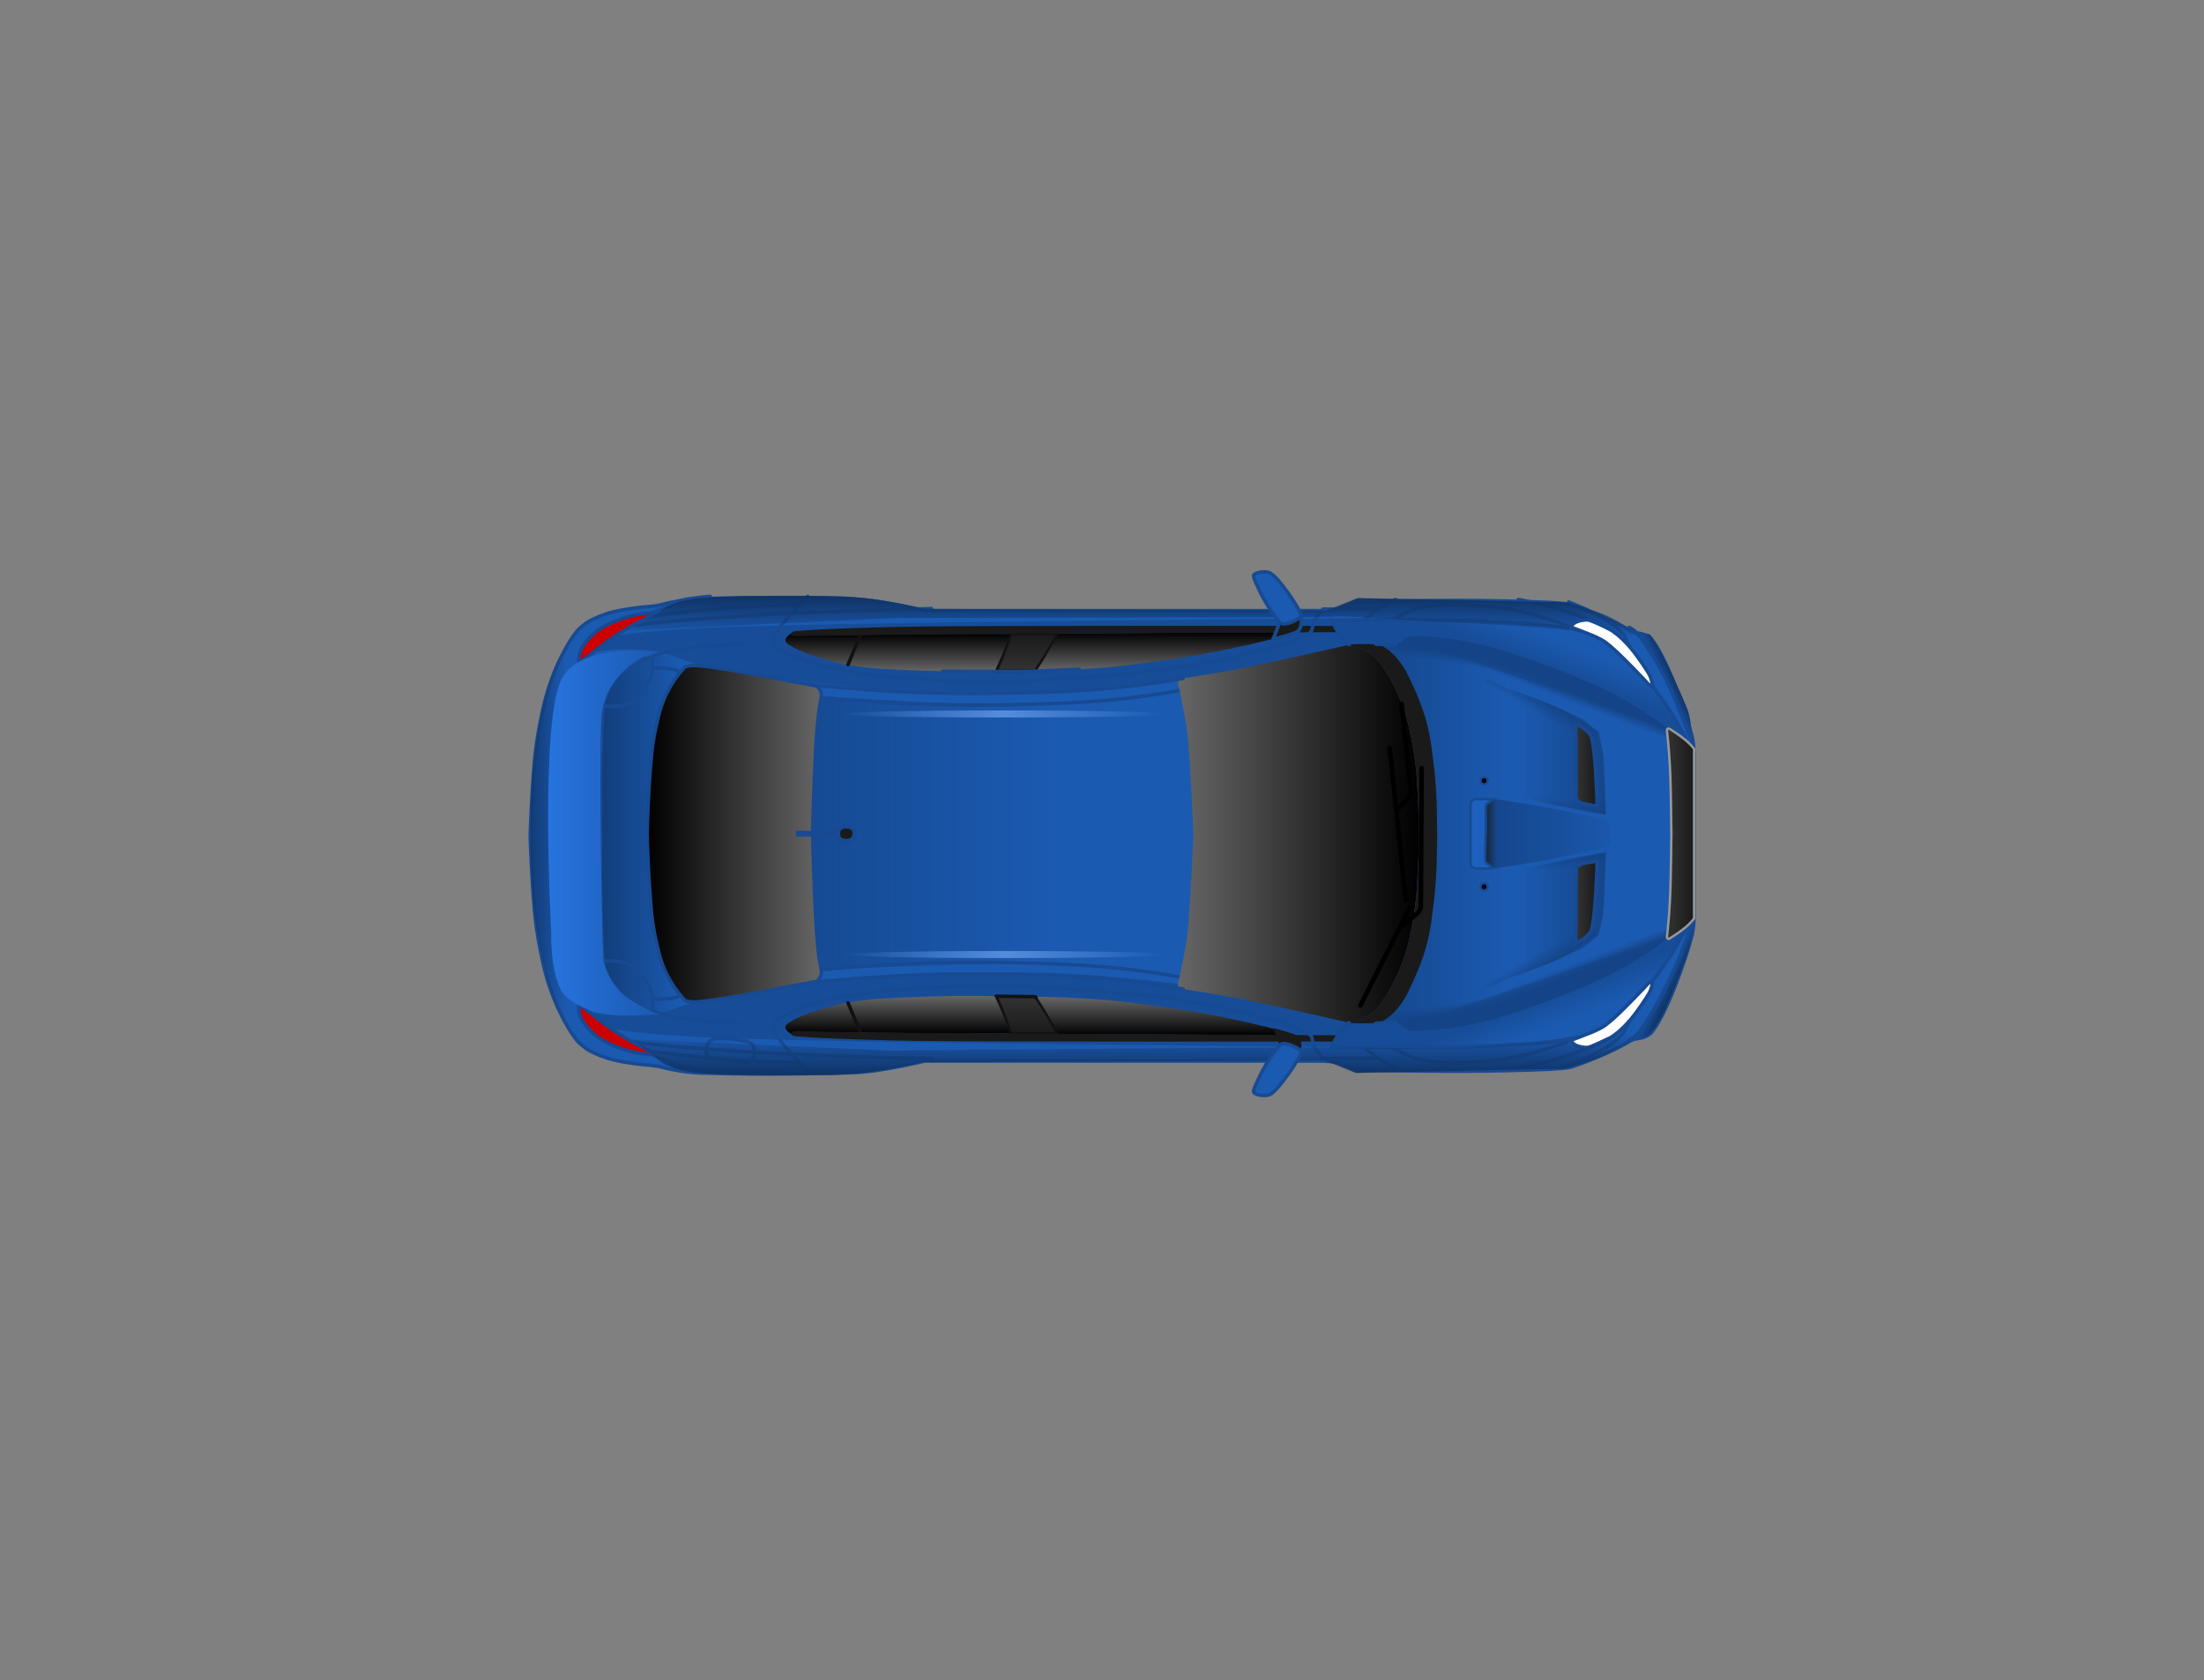 <svg version="1.1" xmlns="http://www.w3.org/2000/svg" xmlns:xlink="http://www.w3.org/1999/xlink" width="472.878" height="360.539" viewBox="0,0,472.878,360.539"><rect x="0" y="0" width="472.878" height="360.539" fill="#808080" stroke="none"/><defs><linearGradient x1="117.891" y1="176.491" x2="125.977" y2="176.491" gradientUnits="userSpaceOnUse" id="color-1"><stop offset="0" stop-color="#113a73"/><stop offset="1" stop-color="#113a73" stop-opacity="0"/></linearGradient><linearGradient x1="131.691" y1="179.964" x2="150.347" y2="179.964" gradientUnits="userSpaceOnUse" id="color-2"><stop offset="0" stop-color="#113a73"/><stop offset="1" stop-color="#113a73" stop-opacity="0"/></linearGradient><linearGradient x1="348.176" y1="148.92" x2="350.46" y2="143.116" gradientUnits="userSpaceOnUse" id="color-3"><stop offset="0" stop-color="#174d98"/><stop offset="1" stop-color="#174d98" stop-opacity="0"/></linearGradient><linearGradient x1="178.139" y1="179.77" x2="230.548" y2="179.77" gradientUnits="userSpaceOnUse" id="color-4"><stop offset="0" stop-color="#164a93"/><stop offset="1" stop-color="#164a93" stop-opacity="0"/></linearGradient><linearGradient x1="363.255" y1="213.394" x2="360.925" y2="212.295" gradientUnits="userSpaceOnUse" id="color-5"><stop offset="0" stop-color="#113569"/><stop offset="1" stop-color="#1751a0"/></linearGradient><linearGradient x1="363.849" y1="147.277" x2="361.519" y2="148.376" gradientUnits="userSpaceOnUse" id="color-6"><stop offset="0" stop-color="#113569"/><stop offset="1" stop-color="#1751a0"/></linearGradient><linearGradient x1="348.176" y1="210.611" x2="350.46" y2="216.415" gradientUnits="userSpaceOnUse" id="color-7"><stop offset="0" stop-color="#174d98"/><stop offset="1" stop-color="#174d98" stop-opacity="0"/></linearGradient><linearGradient x1="295.576" y1="180.087" x2="327.913" y2="180.087" gradientUnits="userSpaceOnUse" id="color-8"><stop offset="0" stop-color="#144487"/><stop offset="1" stop-color="#144487" stop-opacity="0"/></linearGradient><linearGradient x1="348.674" y1="194.886" x2="329.996" y2="194.886" gradientUnits="userSpaceOnUse" id="color-9"><stop offset="0" stop-color="#15468b"/><stop offset="1" stop-color="#15468b" stop-opacity="0"/></linearGradient><linearGradient x1="344.29" y1="183.989" x2="344.321" y2="187.664" gradientUnits="userSpaceOnUse" id="color-10"><stop offset="0" stop-color="#144384"/><stop offset="1" stop-color="#144384" stop-opacity="0"/></linearGradient><linearGradient x1="333.536" y1="210.348" x2="331.741" y2="207.141" gradientUnits="userSpaceOnUse" id="color-11"><stop offset="0" stop-color="#144384"/><stop offset="1" stop-color="#144384" stop-opacity="0"/></linearGradient><linearGradient x1="180.668" y1="180.006" x2="143.271" y2="180.006" gradientUnits="userSpaceOnUse" id="color-12"><stop offset="0" stop-color="#666666"/><stop offset="1" stop-color="#000000"/></linearGradient><linearGradient x1="224.756" y1="214.888" x2="224.756" y2="222.96" gradientUnits="userSpaceOnUse" id="color-13"><stop offset="0" stop-color="#333333"/><stop offset="1" stop-color="#1a1a1a"/></linearGradient><linearGradient x1="224.756" y1="137.051" x2="224.756" y2="145.123" gradientUnits="userSpaceOnUse" id="color-14"><stop offset="0" stop-color="#1a1a1a"/><stop offset="1" stop-color="#333333"/></linearGradient><linearGradient x1="197.029" y1="214.821" x2="197.029" y2="222.96" gradientUnits="userSpaceOnUse" id="color-15"><stop offset="0" stop-color="#666666"/><stop offset="1" stop-color="#000000"/></linearGradient><linearGradient x1="197.029" y1="137.051" x2="197.029" y2="145.191" gradientUnits="userSpaceOnUse" id="color-16"><stop offset="0" stop-color="#000000"/><stop offset="1" stop-color="#666666"/></linearGradient><linearGradient x1="254.864" y1="214.996" x2="254.864" y2="223.288" gradientUnits="userSpaceOnUse" id="color-17"><stop offset="0" stop-color="#666666"/><stop offset="1" stop-color="#000000"/></linearGradient><linearGradient x1="254.864" y1="136.724" x2="254.864" y2="145.015" gradientUnits="userSpaceOnUse" id="color-18"><stop offset="0" stop-color="#000000"/><stop offset="1" stop-color="#666666"/></linearGradient><linearGradient x1="308.849" y1="180.006" x2="257.166" y2="180.006" gradientUnits="userSpaceOnUse" id="color-19"><stop offset="0" stop-color="#000000"/><stop offset="1" stop-color="#666666"/></linearGradient><linearGradient x1="349.885" y1="180.006" x2="324.602" y2="180.006" gradientUnits="userSpaceOnUse" id="color-20"><stop offset="0" stop-color="#1a57ab"/><stop offset="1" stop-color="#15468c"/></linearGradient><linearGradient x1="347.084" y1="194.734" x2="342.518" y2="194.734" gradientUnits="userSpaceOnUse" id="color-21"><stop offset="0" stop-color="#1a1a1a"/><stop offset="1" stop-color="#333333"/></linearGradient><linearGradient x1="347.084" y1="165.277" x2="342.518" y2="165.277" gradientUnits="userSpaceOnUse" id="color-22"><stop offset="0" stop-color="#1a1a1a"/><stop offset="1" stop-color="#333333"/></linearGradient><linearGradient x1="357.989" y1="203.982" x2="357.198" y2="201.939" gradientUnits="userSpaceOnUse" id="color-23"><stop offset="0" stop-color="#144487"/><stop offset="1" stop-color="#144487" stop-opacity="0"/></linearGradient><linearGradient x1="337.005" y1="215.658" x2="336.7" y2="213.489" gradientUnits="userSpaceOnUse" id="color-24"><stop offset="0" stop-color="#144487"/><stop offset="1" stop-color="#144487" stop-opacity="0"/></linearGradient><linearGradient x1="357.989" y1="155.917" x2="357.198" y2="157.96" gradientUnits="userSpaceOnUse" id="color-25"><stop offset="0" stop-color="#144487"/><stop offset="1" stop-color="#144487" stop-opacity="0"/></linearGradient><linearGradient x1="337.005" y1="144.241" x2="336.7" y2="146.41" gradientUnits="userSpaceOnUse" id="color-26"><stop offset="0" stop-color="#144487"/><stop offset="1" stop-color="#144487" stop-opacity="0"/></linearGradient><linearGradient x1="348.674" y1="165.052" x2="329.996" y2="165.052" gradientUnits="userSpaceOnUse" id="color-27"><stop offset="0" stop-color="#15468b"/><stop offset="1" stop-color="#15468b" stop-opacity="0"/></linearGradient><linearGradient x1="344.29" y1="175.949" x2="344.321" y2="172.274" gradientUnits="userSpaceOnUse" id="color-28"><stop offset="0" stop-color="#144384"/><stop offset="1" stop-color="#144384" stop-opacity="0"/></linearGradient><linearGradient x1="333.536" y1="149.59" x2="331.741" y2="152.797" gradientUnits="userSpaceOnUse" id="color-29"><stop offset="0" stop-color="#144384"/><stop offset="1" stop-color="#144384" stop-opacity="0"/></linearGradient><linearGradient x1="347.084" y1="165.204" x2="342.518" y2="165.204" gradientUnits="userSpaceOnUse" id="color-30"><stop offset="0" stop-color="#1a1a1a"/><stop offset="1" stop-color="#333333"/></linearGradient><linearGradient x1="325.564" y1="179.819" x2="322.541" y2="179.819" gradientUnits="userSpaceOnUse" id="color-31"><stop offset="0" stop-color="#1a1a1a" stop-opacity="0"/><stop offset="1" stop-color="#1a1a1a"/></linearGradient><linearGradient x1="318.669" y1="231.348" x2="318.669" y2="222.818" gradientUnits="userSpaceOnUse" id="color-32"><stop offset="0" stop-color="#103569"/><stop offset="1" stop-color="#103569" stop-opacity="0"/></linearGradient><linearGradient x1="319.059" y1="129.442" x2="319.059" y2="137.973" gradientUnits="userSpaceOnUse" id="color-33"><stop offset="0" stop-color="#103569"/><stop offset="1" stop-color="#103569" stop-opacity="0"/></linearGradient><linearGradient x1="145.384" y1="179.983" x2="122.042" y2="179.983" gradientUnits="userSpaceOnUse" id="color-34"><stop offset="0" stop-color="#1b5ab1"/><stop offset="1" stop-color="#2774df"/></linearGradient><linearGradient x1="367.9" y1="180.006" x2="362.082" y2="180.006" gradientUnits="userSpaceOnUse" id="color-35"><stop offset="0" stop-color="#1a1a1a"/><stop offset="1" stop-color="#333333"/></linearGradient><radialGradient cx="220.085" cy="205.936" r="34.797" gradientUnits="userSpaceOnUse" id="color-36"><stop offset="0" stop-color="#558ddb"/><stop offset="1" stop-color="#558ddb" stop-opacity="0"/></radialGradient><radialGradient cx="219.692" cy="154.312" r="34.797" gradientUnits="userSpaceOnUse" id="color-37"><stop offset="0" stop-color="#558ddb"/><stop offset="1" stop-color="#558ddb" stop-opacity="0"/></radialGradient></defs><g transform="translate(-4.426,-1.096)"><g data-paper-data="{&quot;isPaintingLayer&quot;:true}" fill-rule="nonzero" stroke-linejoin="miter" stroke-miterlimit="10" stroke-dasharray="" stroke-dashoffset="0" style="mix-blend-mode: normal"><path d="M118.187,180.047c0,0 0.235,-8.077 0.925,-15.734c0.458,-5.085 1.488,-9.765 2.014,-11.992c1.68,-7.113 4.906,-13.079 7.059,-15.739c0.594,-0.734 2.05,-1.883 2.693,-2.217c1.234,-0.641 3.144,-1.487 5.171,-1.974c2.852,-0.686 5.936,-1.003 7.696,-1.139c0.9,-0.069 1.884,-0.229 2.632,-0.423c1.674,-0.435 4.946,-1.156 8.584,-1.272c2.146,-0.068 8.508,-0.24 15.087,-0.219c7.632,0.024 15.557,0.25 17.534,0.306c5.723,0.163 15.275,2.491 15.275,2.491h85.267c0,0 2.71,-0.154 3.308,-0.289c0.143,-0.032 1.527,-0.745 2.962,-1.138c1.533,-0.42 3.123,-0.522 3.318,-0.53c0.775,-0.029 10.141,-0.236 19.646,-0.232c5.79,0.002 14.394,0.175 19.618,0.436c2.627,0.131 4.399,0.406 4.528,0.449c3.008,0.987 8.611,3.147 12.962,5.759c0.394,0.236 1.375,0.343 2.11,0.498c0.839,0.176 1.853,0.805 1.907,0.863c3.47,3.728 7.824,16.687 8.973,21.126c0.266,1.029 0.413,2.712 0.413,3.755c0,2.977 0,17.216 0,17.216v0.832c0,0 0,14.239 0,17.216c0,1.042 -0.146,2.726 -0.413,3.755c-1.149,4.439 -5.503,17.399 -8.973,21.126c-0.054,0.058 -1.068,0.686 -1.907,0.863c-0.734,0.154 -1.716,0.262 -2.11,0.498c-4.351,2.612 -9.954,4.772 -12.962,5.759c-0.129,0.042 -1.901,0.317 -4.528,0.449c-5.224,0.261 -13.828,0.434 -19.618,0.436c-9.505,0.004 -18.871,-0.203 -19.646,-0.232c-0.195,-0.007 -1.785,-0.109 -3.318,-0.53c-1.435,-0.393 -2.819,-1.106 -2.962,-1.138c-0.598,-0.136 -3.308,-0.289 -3.308,-0.289h-85.267c0,0 -9.552,2.328 -15.275,2.491c-1.977,0.056 -9.902,0.282 -17.534,0.306c-6.579,0.021 -12.941,-0.151 -15.087,-0.219c-3.637,-0.116 -6.909,-0.837 -8.584,-1.272c-0.748,-0.194 -1.732,-0.353 -2.632,-0.423c-1.761,-0.136 -4.845,-0.452 -7.696,-1.139c-2.027,-0.488 -3.937,-1.333 -5.171,-1.974c-0.643,-0.334 -2.099,-1.483 -2.693,-2.217c-2.153,-2.66 -5.379,-8.626 -7.059,-15.739c-0.526,-2.227 -1.556,-6.908 -2.014,-11.992c-0.69,-7.657 -0.925,-15.734 -0.925,-15.734z" data-paper-data="{&quot;index&quot;:null}" fill="#1b5ab1" stroke="#174a92" stroke-width="0.75" stroke-linecap="round"/><path d="M128.53,224.521c0,0 -5.33,-5.99 -7.112,-15.167c-0.737,-3.795 -1.888,-8.056 -2.368,-12.586c-1.353,-12.781 -0.811,-26.841 -0.089,-32.874c0.672,-5.611 1.989,-12.959 4.042,-18.437c2.13,-5.686 4.985,-9.397 4.985,-9.397l5.047,-2.823l-0.217,79.233z" data-paper-data="{&quot;index&quot;:null}" fill="url(#color-1)" stroke="none" stroke-width="0" stroke-linecap="butt"/><path d="M131.589,215.06c-2.571,-10.593 -0.58,-58.518 -0.029,-70.628c0.081,-1.775 1.465,-2.936 2.724,-2.967c1.709,-0.041 6.138,0.606 10.42,0.503c4.183,-0.1 8.24,-0.949 8.24,-0.949l-0.708,77.509c0,0 -19.562,1.003 -20.647,-3.468z" data-paper-data="{&quot;index&quot;:null}" fill="url(#color-2)" stroke="none" stroke-width="0" stroke-linecap="butt"/><path d="M365.622,158.887c0,0 -42.584,-15.235 -55.564,-18.938c-2.619,-0.747 -53.222,9.345 -83.126,9.754c-15.189,0.208 -30.97,-0.237 -44.815,-1.709c-9.668,-1.028 -18.14,-2.909 -25.871,-3.929c-3.529,-0.465 -8.378,-2.845 -11.341,-3.21c-10.222,-1.259 -15.308,0.934 -15.308,0.934c0,0 4.661,-3.537 5.732,-3.963c2.101,-0.836 13.6,-1.7 20.693,-2.015c28.216,-1.251 134.559,-2.035 134.559,-2.035c0,0 16.398,-0.298 31.232,0.354c9.899,0.435 18.392,1.291 22.087,2.219c4.986,1.253 10.868,8.46 10.868,8.46c0,0 4.974,4.031 6.595,6.222c1.702,2.301 4.261,7.855 4.261,7.855z" data-paper-data="{&quot;index&quot;:null}" fill="url(#color-3)" stroke="#174a92" stroke-width="0" stroke-linecap="butt"/><path d="M238.579,207.54c0,0 -17.16,0.283 -26.549,0.538c-10.608,0.288 -33.891,1.101 -33.891,1.101v-58.818c0,0 19.07,1.215 29.533,1.566c11.185,0.376 35.556,0.619 35.556,0.619l-4.649,54.994z" data-paper-data="{&quot;index&quot;:null}" fill="url(#color-4)" stroke="none" stroke-width="0" stroke-linecap="butt"/><path d="M362.066,211.665c1.782,-3.622 5.758,-12.689 5.758,-12.689c0,0 -0.474,4.807 -1.674,7.774c-1.307,3.231 -3.265,8.701 -4.938,11.971c-1.408,2.753 -3.006,4.499 -3.452,4.72c-0.426,0.211 -2.249,0.33 -2.249,0.33c0,0 4.615,-8.165 6.554,-12.106z" data-paper-data="{&quot;index&quot;:null}" fill="url(#color-5)" stroke="none" stroke-width="0" stroke-linecap="butt"/><path d="M362.661,149.007c-1.939,-3.942 -6.554,-12.106 -6.554,-12.106c0,0 1.823,0.119 2.249,0.33c0.445,0.221 1.652,2.293 3.06,5.047c1.673,3.27 3.631,7.501 4.938,10.732c1.2,2.967 0.956,6.664 0.956,6.664c0,0 -2.867,-7.044 -4.649,-10.666z" data-paper-data="{&quot;index&quot;:null}" fill="url(#color-6)" stroke="none" stroke-width="0" stroke-linecap="butt"/><path d="M365.622,200.644c0,0 -2.559,5.554 -4.261,7.855c-1.621,2.191 -6.595,6.222 -6.595,6.222c0,0 -5.882,7.208 -10.868,8.46c-3.695,0.928 -12.188,1.784 -22.087,2.219c-14.834,0.651 -31.232,0.354 -31.232,0.354c0,0 -106.343,-0.784 -134.559,-2.035c-7.093,-0.315 -18.592,-1.179 -20.693,-2.015c-1.071,-0.426 -5.732,-3.963 -5.732,-3.963c0,0 5.087,2.193 15.308,0.934c2.963,-0.365 7.812,-2.744 11.341,-3.21c7.731,-1.02 16.203,-2.901 25.871,-3.929c13.845,-1.472 29.627,-1.917 44.815,-1.709c29.905,0.409 80.507,10.502 83.126,9.754c12.98,-3.703 55.564,-18.938 55.564,-18.938z" data-paper-data="{&quot;index&quot;:null}" fill="url(#color-7)" stroke="#174a92" stroke-width="0" stroke-linecap="butt"/><path d="M295.576,220.439v-80.703h32.337v80.703z" data-paper-data="{&quot;index&quot;:null}" fill="url(#color-8)" stroke="#174a92" stroke-width="0" stroke-linecap="butt"/><path d="M347.013,201.671c0,0 -1.692,2.274 -3.684,3.218c-4.515,2.14 -22.744,9.308 -22.744,9.308l6.574,-25.89l21.791,-4.083c0,0 -0.246,9.828 -0.597,12.99c-0.191,1.716 -1.341,4.457 -1.341,4.457z" data-paper-data="{&quot;index&quot;:null}" fill="url(#color-9)" stroke="#174a92" stroke-width="0" stroke-linecap="butt"/><path d="M329.976,190.764c0,0 0.926,-2.616 3.988,-3.709c3.242,-1.157 14.957,-3.053 14.957,-3.053l-0.232,4.481z" data-paper-data="{&quot;index&quot;:null}" fill="url(#color-10)" stroke="#174a92" stroke-width="0" stroke-linecap="butt"/><path d="M347.732,195.92c0,0 0.485,1.753 0.44,2.544c-0.045,0.809 -0.787,3.398 -0.787,3.398c0,0 -4.886,3.235 -7.924,4.769c-3.231,1.632 -11.985,4.596 -11.985,4.596c0,0 -3.935,2.361 -4.302,1.588c-0.623,-1.316 0.905,-9.675 0.905,-9.675z" data-paper-data="{&quot;index&quot;:null}" fill="url(#color-11)" stroke="#174a92" stroke-width="0" stroke-linecap="butt"/><path d="M128.633,216.952c0,0 0.54,0.088 1.199,0.551c0.68,0.478 2.673,2.167 4.67,3.615c1.912,1.387 3.828,2.536 4.602,2.998c1.749,1.043 3.943,2.091 5.126,2.702c0.883,0.456 0.506,0.621 -0.315,0.557c-1.014,-0.079 -2.512,-0.255 -4.148,-0.648c-1.224,-0.294 -4.465,-1.314 -6.881,-2.936c-0.981,-0.659 -2.825,-2.407 -3.651,-3.971c-0.804,-1.521 -0.603,-2.868 -0.603,-2.868z" data-paper-data="{&quot;index&quot;:null}" fill="#cc0000" stroke="#174a92" stroke-width="0.75" stroke-linecap="round"/><path d="M129.235,140.191c0.826,-1.564 2.67,-3.312 3.651,-3.971c2.415,-1.623 5.656,-2.642 6.881,-2.936c1.635,-0.393 3.134,-0.569 4.148,-0.648c0.82,-0.064 1.197,0.101 0.315,0.557c-1.183,0.611 -3.377,1.659 -5.126,2.702c-0.774,0.461 -2.69,1.611 -4.602,2.998c-1.997,1.449 -3.99,3.137 -4.67,3.616c-0.658,0.463 -1.199,0.551 -1.199,0.551c0,0 -0.201,-1.347 0.603,-2.868z" data-paper-data="{&quot;index&quot;:null}" fill="#cc0000" stroke="#174a92" stroke-width="0.75" stroke-linecap="round"/><path d="M143.271,179.765c0,0 0.226,-9.619 1.008,-17.247c0.367,-3.577 1.197,-6.716 1.561,-8.22c1.14,-4.716 4.016,-8.528 5.527,-10.024c0.19,-0.188 1.23,-0.441 2.482,-0.363c4.218,0.261 13.216,2.01 19.522,3.237c2.509,0.488 4.591,0.802 5.777,1.046c0.67,0.138 1.048,0.654 1.048,0.654c0,0 0.512,0.698 0.47,1.526c-0.028,0.571 -0.316,1.688 -0.521,3.165c-0.072,0.52 -0.482,3.905 -0.699,8.075c-0.4,7.687 -0.671,18.041 -0.671,18.041v0.7c0,0 0.271,10.355 0.671,18.041c0.217,4.17 0.626,7.555 0.699,8.075c0.205,1.477 0.493,2.594 0.521,3.165c0.041,0.828 -0.47,1.526 -0.47,1.526c0,0 -0.378,0.516 -1.048,0.654c-1.186,0.245 -3.268,0.558 -5.777,1.046c-6.306,1.227 -15.304,2.976 -19.522,3.237c-1.252,0.078 -2.291,-0.175 -2.482,-0.363c-1.512,-1.496 -4.387,-5.308 -5.527,-10.024c-0.364,-1.504 -1.194,-4.643 -1.561,-8.22c-0.782,-7.628 -1.008,-17.247 -1.008,-17.247z" data-paper-data="{&quot;index&quot;:null}" fill="url(#color-12)" stroke="#174a92" stroke-width="0.75" stroke-linecap="round"/><path d="M175.697,179.874h8.492c0,-1.026 0.807,-1.482 1.802,-1.482c0.995,0 1.802,0.456 1.802,1.482v0.263c0,1.026 -0.807,1.482 -1.802,1.482c-0.996,0 -1.802,-0.456 -1.802,-1.482h-8.492z" data-paper-data="{&quot;index&quot;:null}" fill="#1a1a1a" stroke="#174a92" stroke-width="1" stroke-linecap="butt"/><path d="M221.295,222.96c0,0 -1.06,-2.983 -1.608,-4.382c-0.322,-0.822 -0.87,-2.106 -1.223,-2.926c-0.199,-0.462 -0.686,-0.772 -0.19,-0.764c1.866,0.029 7.07,0.097 8.046,0.097c0.388,0 0.469,0.219 0.685,0.558c0.471,0.738 1.298,1.934 1.801,2.78c0.851,1.431 2.648,4.637 2.648,4.637z" data-paper-data="{&quot;index&quot;:null}" fill="url(#color-13)" stroke="#121212" stroke-width="0.75" stroke-linecap="round"/><path d="M231.455,137.051c0,0 -1.797,3.206 -2.648,4.637c-0.503,0.846 -1.33,2.042 -1.801,2.78c-0.216,0.339 -0.297,0.558 -0.685,0.558c-0.976,0 -6.18,0.068 -8.046,0.097c-0.496,0.008 -0.01,-0.302 0.19,-0.764c0.353,-0.819 0.901,-2.103 1.223,-2.926c0.548,-1.399 1.608,-4.382 1.608,-4.382z" data-paper-data="{&quot;index&quot;:null}" fill="url(#color-14)" stroke="#121212" stroke-width="0.75" stroke-linecap="round"/><path d="M217.502,214.863c0.426,0.008 0.464,0.296 0.657,0.72c0.375,0.823 0.986,2.175 1.337,3.016c0.56,1.344 1.617,4.251 1.617,4.251c0,0 -4.884,0.08 -11.473,0.042c-12.492,-0.072 -31.331,-0.391 -34.407,-0.377c-0.863,0.004 -1.094,0.444 -1.094,0.444c0,0 -2.182,-1.222 -0.647,-2.282c0.384,-0.265 1.548,-0.993 2.955,-1.568c1.552,-0.634 3.749,-1.347 5.727,-1.898c0.874,-0.244 2.195,-0.624 3.572,-0.876c2.602,-0.476 5.407,-0.774 5.787,-0.802c2.902,-0.213 9.158,-0.528 14.84,-0.654c4.795,-0.106 9.51,-0.047 11.13,-0.019z" data-paper-data="{&quot;index&quot;:null}" fill="url(#color-15)" stroke="#174a92" stroke-width="0" stroke-linecap="round"/><path d="M218.159,144.428c-0.193,0.424 -0.231,0.713 -0.657,0.72c-1.62,0.029 -6.335,0.087 -11.13,-0.019c-5.682,-0.125 -11.938,-0.44 -14.84,-0.654c-0.38,-0.028 -3.185,-0.326 -5.787,-0.802c-1.378,-0.252 -2.698,-0.632 -3.572,-0.876c-1.978,-0.552 -4.175,-1.264 -5.727,-1.898c-1.407,-0.575 -2.571,-1.303 -2.955,-1.568c-1.535,-1.06 0.647,-2.282 0.647,-2.282c0,0 0.232,0.44 1.094,0.444c3.076,0.014 21.915,-0.305 34.407,-0.377c6.589,-0.038 11.473,0.042 11.473,0.042c0,0 -1.057,2.907 -1.617,4.251c-0.35,0.841 -0.962,2.194 -1.337,3.016z" data-paper-data="{&quot;index&quot;:null}" fill="url(#color-16)" stroke="#174a92" stroke-width="0" stroke-linecap="round"/><path d="M227.407,214.996c2.144,0.034 8.289,0.172 14.42,0.705c1.443,0.125 10.087,1.053 18.395,2.445c7.125,1.193 14.002,2.843 15.879,3.31c3.966,0.988 6.588,1.832 6.588,1.832l-51.125,-0.328c0,0 -1.767,-3.186 -2.601,-4.601c-0.469,-0.797 -1.228,-2.004 -1.692,-2.738c-0.242,-0.382 -0.423,-0.634 0.136,-0.625z" data-paper-data="{&quot;index&quot;:null}" fill="url(#color-17)" stroke="#174a92" stroke-width="0" stroke-linecap="round"/><path d="M227.407,145.015c-0.559,0.009 -0.379,-0.243 -0.136,-0.625c0.465,-0.734 1.223,-1.941 1.692,-2.738c0.833,-1.415 2.601,-4.601 2.601,-4.601l51.125,-0.328c0,0 -2.621,0.845 -6.588,1.832c-1.877,0.467 -8.754,2.117 -15.879,3.31c-8.308,1.391 -16.953,2.319 -18.395,2.445c-6.131,0.533 -12.276,0.67 -14.42,0.705z" data-paper-data="{&quot;index&quot;:null}" fill="url(#color-18)" stroke="#174a92" stroke-width="0" stroke-linecap="round"/><path d="M260.455,179.874c0,0 -0.576,-15.048 -1.236,-21.092c-0.376,-3.441 -1.51,-8.626 -2.014,-10.838c-0.151,-0.665 0.144,-1.121 0.804,-1.224c2.393,-0.374 8.34,-1.319 12.163,-2.064c6.81,-1.326 23.711,-5.202 23.711,-5.202c0,0 0.565,0.235 1.363,0.497c0.532,0.175 1.167,0.302 1.808,0.603c0.909,0.427 1.828,1.057 2.477,1.644c0.731,0.661 2.577,3.272 4.06,6.277c0.572,1.159 1.874,3.924 2.682,6.867c0.511,1.859 1.325,5.665 1.791,9.241c0.397,3.051 0.481,5.934 0.554,7.3c0.217,4.037 0.231,7.773 0.231,7.773v0.7c0,0 -0.014,3.736 -0.231,7.773c-0.073,1.365 -0.157,4.249 -0.554,7.3c-0.465,3.576 -1.28,7.382 -1.791,9.241c-0.809,2.943 -2.11,5.708 -2.682,6.867c-1.483,3.004 -3.329,5.616 -4.06,6.277c-0.649,0.587 -1.568,1.217 -2.477,1.644c-0.641,0.301 -1.276,0.428 -1.808,0.603c-0.798,0.263 -1.363,0.497 -1.363,0.497c0,0 -16.901,-3.876 -23.711,-5.202c-3.823,-0.744 -9.77,-1.69 -12.163,-2.064c-0.66,-0.103 -0.955,-0.559 -0.804,-1.224c0.504,-2.212 1.638,-7.397 2.014,-10.838c0.66,-6.044 1.236,-21.092 1.236,-21.092z" data-paper-data="{&quot;index&quot;:null}" fill="url(#color-19)" stroke="#174a92" stroke-width="0" stroke-linecap="round"/><path d="M308.849,179.765c0,0 -0.014,-3.845 -0.231,-7.882c-0.073,-1.365 -0.157,-4.249 -0.554,-7.3c-0.465,-3.576 -1.28,-7.382 -1.791,-9.241c-0.809,-2.943 -2.11,-5.708 -2.682,-6.867c-1.483,-3.004 -3.329,-5.616 -4.06,-6.277c-1.793,-1.62 -3.53,-2.077 -4.776,-2.353c-1.129,-0.25 -1.234,-0.457 0.111,-0.501c1.952,-0.064 4.944,-0.082 5.751,0.216c0.399,0.147 1.723,0.916 2.772,1.967c1.347,1.35 2.454,3.094 2.823,3.834c0.635,1.274 2.797,5.595 4.061,9.887c1.201,4.079 1.518,8.133 1.714,9.524c0.262,1.866 0.393,3.875 0.548,5.801c0.183,2.284 0.247,9.301 0.247,9.301v0.263c0,0 -0.064,7.017 -0.247,9.301c-0.155,1.927 -0.286,3.935 -0.548,5.801c-0.195,1.391 -0.512,5.444 -1.714,9.524c-1.264,4.293 -3.425,8.613 -4.061,9.887c-0.369,0.74 -1.476,2.484 -2.823,3.834c-1.049,1.051 -2.374,1.82 -2.772,1.967c-0.806,0.298 -3.799,0.28 -5.751,0.216c-1.345,-0.044 -1.24,-0.251 -0.111,-0.501c1.246,-0.276 2.983,-0.733 4.776,-2.353c0.731,-0.661 2.577,-3.272 4.06,-6.277c0.572,-1.159 1.874,-3.924 2.682,-6.867c0.511,-1.859 1.325,-5.665 1.791,-9.241c0.397,-3.051 0.481,-5.934 0.554,-7.3c0.217,-4.037 0.231,-7.882 0.231,-7.882z" data-paper-data="{&quot;index&quot;:null}" fill="#1a1a1a" stroke="#2c2c2c" stroke-width="0" stroke-linecap="round"/><path d="M290.496,224.599c0,0 -67.907,0.105 -89.034,-0.133c-6.686,-0.075 -20.985,-0.475 -26.279,-0.982c-1.741,-0.167 -0.657,-1.081 -0.457,-1.075c4.092,0.114 17.874,0.247 28.081,0.342c21.435,0.2 88.531,0.497 88.531,0.497z" data-paper-data="{&quot;index&quot;:null}" fill="#1a1a1a" stroke="#174a92" stroke-width="0" stroke-linecap="round"/><path d="M291.339,136.765c0,0 -67.095,0.297 -88.531,0.497c-10.207,0.095 -23.989,0.228 -28.081,0.342c-0.2,0.006 -1.284,-0.908 0.457,-1.075c5.295,-0.508 19.593,-0.907 26.279,-0.982c21.127,-0.238 89.034,-0.133 89.034,-0.133z" data-paper-data="{&quot;index&quot;:null}" fill="#1a1a1a" stroke="#174a92" stroke-width="0" stroke-linecap="round"/><path d="M283.563,226.674c0,0 -1.823,-1.199 -2.608,-1.448c-0.698,-0.221 -1.98,0.137 -1.98,0.137c0,0 -0.859,-2.247 -1.115,-2.915c-0.134,-0.35 -0.557,-0.81 0.034,-0.652c1.346,0.36 4.314,1.139 4.999,1.656c1.081,0.816 0.671,3.222 0.671,3.222z" data-paper-data="{&quot;index&quot;:null}" fill="#1a1a1a" stroke="#174a92" stroke-width="0" stroke-linecap="round"/><path d="M280.955,134.785c0.785,-0.249 2.608,-1.448 2.608,-1.448c0,0 0.411,2.406 -0.671,3.222c-0.685,0.517 -3.653,1.296 -4.999,1.656c-0.59,0.158 -0.167,-0.302 -0.034,-0.652c0.255,-0.668 1.115,-2.915 1.115,-2.915c0,0 1.282,0.358 1.98,0.137z" data-paper-data="{&quot;index&quot;:null}" fill="#1a1a1a" stroke="#174a92" stroke-width="0.75" stroke-linecap="round"/><path d="M321.888,172.993c0,0 3.266,-0.511 4.497,-0.272c2.224,0.433 6.422,0.955 10.275,1.704c5.358,1.042 10.609,2.319 12.003,2.59c0.665,0.129 1.222,0.78 1.222,1.112c0,0.439 0,1.529 0,1.529v0.7c0,0 0,1.09 0,1.529c0,0.332 -0.557,0.982 -1.222,1.112c-1.394,0.271 -6.644,1.548 -12.003,2.59c-3.853,0.749 -8.05,1.271 -10.275,1.704c-0.528,0.103 -1.796,0.312 -2.577,0.096c-1.039,-0.288 -1.55,-1.046 -1.55,-1.046z" data-paper-data="{&quot;index&quot;:null}" fill="url(#color-20)" stroke="#174a92" stroke-width="0" stroke-linecap="round"/><path d="M347.083,186.578c-0.086,2.643 -0.426,11.413 -1.208,14.056c-0.108,0.366 -0.722,1.221 -1.411,1.719c-1.002,0.723 -1.946,1.163 -1.946,1.163c0,0 0.089,-13.733 0.103,-15.839c0.003,-0.525 0.795,-1.138 1.331,-1.242c0.513,-0.1 1.711,-0.313 2.465,-0.46c0.462,-0.09 0.682,0.122 0.666,0.605z" data-paper-data="{&quot;index&quot;:null}" fill="url(#color-21)" stroke="#174a92" stroke-width="0.75" stroke-linecap="round"/><path d="M347.083,173.433c0.016,0.482 -0.204,0.695 -0.666,0.605c-0.754,-0.147 -1.953,-0.36 -2.466,-0.46c-0.536,-0.105 -1.327,-0.717 -1.331,-1.242c-0.014,-2.107 -0.103,-15.839 -0.103,-15.839c0,0 0.944,0.44 1.946,1.163c0.689,0.497 1.303,1.353 1.411,1.719c0.781,2.643 1.121,11.413 1.208,14.056z" data-paper-data="{&quot;index&quot;:null}" fill="url(#color-22)" stroke="#174a92" stroke-width="0.75" stroke-linecap="round"/><path d="M341.725,224.208c0.584,-0.126 2.364,-0.877 3.217,-1.195c1.395,-0.52 2.941,-1.194 3.949,-1.93c2.152,-1.57 5.759,-5.347 8.106,-7.795c0.508,-0.53 0.745,-0.857 1.094,-1.178c0.435,-0.4 0.959,-0.336 0.794,0.331c-0.129,0.522 -0.271,1.211 -0.759,2.008c-0.28,0.459 -1.967,3.176 -3.796,5.373c-0.929,1.115 -1.92,2.057 -2.651,2.699c-0.458,0.403 -1.356,1.052 -1.758,1.265c-1.348,0.715 -4.009,1.994 -4.81,2.082c-0.671,0.073 -1.843,-0.131 -2.464,-0.42c-1.011,-0.47 -1.284,-1.161 -0.922,-1.239z" data-paper-data="{&quot;index&quot;:null}" fill="#ffffff" stroke="#174a92" stroke-width="0.75" stroke-linecap="round"/><path d="M361.925,202.439c0,0 -7.599,4.287 -16.326,7.951c-2.621,1.1 -8.64,3.165 -14.601,4.935c-6.513,1.935 -12.986,3.549 -15.645,3.939c-7.693,1.128 -15.741,1.419 -15.741,1.419" data-paper-data="{&quot;index&quot;:null}" fill="none" stroke="#174a92" stroke-width="0.75" stroke-linecap="round"/><path d="M366.333,200.019c0,0 -1.817,3.517 -3.017,5.447c-1.304,2.098 -4.521,6.461 -4.521,6.461" data-paper-data="{&quot;index&quot;:null}" fill="none" stroke="#174a92" stroke-width="0.75" stroke-linecap="round"/><path d="M341.644,224.271c0,0 -5.698,2.331 -12.181,3.668c-5.527,1.14 -11.992,1.209 -14.145,1.197c-3.739,-0.021 -7.39,-0.884 -8.307,-1.284c-1.764,-0.77 -3.711,-1.942 -3.711,-1.942" data-paper-data="{&quot;index&quot;:null}" fill="none" stroke="#174a92" stroke-width="0.75" stroke-linecap="round"/><path d="M367.425,199.145c0,0 -1.666,5.086 -3.675,9.848c-1.556,3.689 -3.45,7.141 -4.106,8.161c-1.298,2.018 -2.54,4.218 -3.73,5.628c-0.876,1.038 -1.925,1.489 -1.925,1.489" data-paper-data="{&quot;index&quot;:null}" fill="none" stroke="#174a92" stroke-width="0.75" stroke-linecap="round"/><path d="M349.4,224.053c0,0 -4.758,2.286 -7.429,3.16c-1.336,0.437 -3.586,1.166 -5.764,1.741c-3.088,0.816 -6.033,1.326 -6.033,1.326" data-paper-data="{&quot;index&quot;:null}" fill="none" stroke="#174a92" stroke-width="0.75" stroke-linecap="round"/><path d="M353.879,220.338c0,0 -0.355,1.233 -1.113,2.354c-0.276,0.407 -1.306,1.451 -2.572,2.383c-1.254,0.923 -2.743,1.735 -3.531,2.139c-2.74,1.406 -5.674,2.519 -5.674,2.519" data-paper-data="{&quot;index&quot;:null}" fill="none" stroke="#174a92" stroke-width="0.75" stroke-linecap="round"/><path d="M343.173,223.616c0,0 -3.823,0.932 -8.959,1.29c-5.064,0.353 -11.511,0.761 -17.144,0.872c-2.027,0.04 -7.872,0.048 -13.552,0.045c-6.555,-0.004 -13.218,-0.131 -13.218,-0.131" data-paper-data="{&quot;index&quot;:null}" fill="none" stroke="#174a92" stroke-width="0.75" stroke-linecap="round"/><path d="M303.846,230.279c0,0 -2.451,-1.279 -3.584,-2.003c-1.086,-0.694 -2.97,-2.257 -2.97,-2.257" data-paper-data="{&quot;index&quot;:null}" fill="none" stroke="#174a92" stroke-width="0.75" stroke-linecap="round"/><path d="M322.854,192.163c-0.427,0 -0.774,-0.346 -0.774,-0.774c0,-0.427 0.346,-0.774 0.774,-0.774c0.427,0 0.774,0.346 0.774,0.774c0,0.427 -0.346,0.774 -0.774,0.774z" data-paper-data="{&quot;index&quot;:null}" fill="#000000" stroke="#174a92" stroke-width="0.5" stroke-linecap="butt"/><path d="M290.169,225.691c0,0 0.979,-1.981 1.574,-2.883c0.526,-0.797 2.14,-2.251 2.14,-2.251" data-paper-data="{&quot;index&quot;:null}" fill="none" stroke="#174a92" stroke-width="0.75" stroke-linecap="round"/><path d="M288.213,228.095c0,0 -1.163,-1.287 -1.6,-2.086c-0.396,-0.723 -0.803,-2.502 -0.803,-2.502" data-paper-data="{&quot;index&quot;:null}" fill="none" stroke="#174a92" stroke-width="0.75" stroke-linecap="round"/><path d="M299.902,228.204h-11.58" data-paper-data="{&quot;index&quot;:null}" fill="none" stroke="#174a92" stroke-width="0.75" stroke-linecap="round"/><path d="M178.096,212.036c0,0 0.887,-0.167 1.897,-0.263c3.691,-0.35 13.397,-1.201 23.781,-1.547c4.854,-0.162 20.827,-0.264 33.865,0.586c11.236,0.733 20.642,2.535 20.642,2.535" data-paper-data="{&quot;index&quot;:null}" fill="none" stroke="#174a92" stroke-width="0.75" stroke-linecap="round"/><path d="M180.86,209.179c4.194,-0.386 13.261,-1.144 22.914,-1.466c4.854,-0.162 20.827,-0.264 33.865,0.586c9.223,0.601 16.995,1.924 19.561,2.378" data-paper-data="{&quot;index&quot;:null}" fill="none" stroke="#174a92" stroke-width="0.75" stroke-linecap="round"/><path d="M177.764,230.935c0,0 -2.794,-2.705 -5.09,-5.455c-0.581,-0.695 -1.664,-2.101 -2.153,-3.186c-0.274,-0.607 -0.211,-1.113 -0.134,-1.338c0.163,-0.476 0.621,-0.924 0.915,-1.098c1.73,-1.03 4.963,-2.421 7.278,-3.132c4.999,-1.535 11.007,-2.498 14.767,-2.893c11.447,-1.203 24.88,-1.337 30.065,-1.089c6.242,0.299 20.484,0.956 33.116,2.847c11.012,1.649 20.801,4.306 23,4.993c4.227,1.321 6.169,2.703 6.169,2.703" data-paper-data="{&quot;index&quot;:null}" fill="none" stroke="#174a92" stroke-width="0.75" stroke-linecap="round"/><path d="M186.374,216.296c0,0 0.773,1.849 1.178,2.818c0.161,0.384 0.387,0.926 0.608,1.454c0.371,0.888 0.726,1.737 0.726,1.737" data-paper-data="{&quot;index&quot;:null}" fill="none" stroke="#121212" stroke-width="0.75" stroke-linecap="round"/><path d="M204.289,228.313c0,0 -17.152,-0.4 -31.562,-1.067c-2.87,-0.133 -12.825,-0.699 -20.999,-1.361c-6.378,-0.516 -11.346,-1.177 -11.346,-1.177" data-paper-data="{&quot;index&quot;:null}" fill="none" stroke="#174a92" stroke-width="0.75" stroke-linecap="round"/><path d="M175.797,229.187c0,0 -11.405,-0.454 -16.84,-0.871c-4.975,-0.381 -14.512,-1.533 -14.512,-1.533" data-paper-data="{&quot;index&quot;:null}" fill="none" stroke="#174a92" stroke-width="0.75" stroke-linecap="round"/><path d="M166.136,227.55c0.017,0.541 -0.638,1.469 -1.272,1.414c-0.302,-0.026 -0.792,0.041 -1.391,-0.01c-1.872,-0.161 -4.805,-0.523 -6.373,-0.657c-0.657,-0.057 -1.133,-0.654 -1.152,-1.298c-0.016,-0.564 -0.002,-1.191 0.109,-1.559c0.059,-0.198 0.307,-0.585 0.654,-0.917c0.175,-0.168 0.954,-0.53 1.298,-0.555c0.771,-0.055 2.012,-0.027 3.229,0.088c1.672,0.159 3.299,0.493 3.597,0.607c0.645,0.245 1.112,0.639 1.204,0.829c0.346,0.715 0.085,1.655 0.098,2.059z" data-paper-data="{&quot;index&quot;:null}" fill="none" stroke="#174a92" stroke-width="0.75" stroke-linecap="round"/><path d="M163.122,220.666c0,0 -7.228,-0.177 -13.297,-1.199c-1.584,-0.267 -4.094,-0.819 -6.448,-1.812c-2.485,-1.047 -4.795,-2.547 -5.658,-3.254c-0.924,-0.757 -2.038,-2.181 -2.737,-3.575c-0.781,-1.559 -1.097,-3.079 -1.147,-3.583c-0.743,-7.426 -0.536,-26.889 -0.536,-26.889v-0.7c0,0 -0.207,-19.463 0.536,-26.889c0.05,-0.504 0.366,-2.024 1.147,-3.583c0.698,-1.393 1.813,-2.818 2.737,-3.575c0.863,-0.707 3.173,-2.206 5.658,-3.254c2.354,-0.992 4.864,-1.545 6.448,-1.812c6.069,-1.022 13.297,-1.199 13.297,-1.199" data-paper-data="{&quot;index&quot;:null}" fill="none" stroke="#174a92" stroke-width="0.75" stroke-linecap="round"/><path d="M134.204,207.338c0,0 1.932,-0.085 3.294,0.086c0.248,0.031 1.348,0.284 2.269,0.84c0.983,0.593 1.791,1.502 2.139,1.858c0.34,0.347 1.071,1.278 1.602,2.289c0.488,0.93 0.789,1.945 0.831,2.264c0.172,1.323 0.025,3.041 0.025,3.041" data-paper-data="{&quot;index&quot;:null}" fill="none" stroke="#174a92" stroke-width="0.75" stroke-linecap="round"/><path d="M150.153,214.767c0,0 -0.566,0.334 -1.136,0.464c-0.67,0.153 -1.497,0.217 -1.926,0.248c-1.179,0.085 -2.4,0.053 -2.4,0.053" data-paper-data="{&quot;index&quot;:null}" fill="none" stroke="#174a92" stroke-width="0.75" stroke-linecap="round"/><path d="M133.002,193.137c0,0 -5.967,-1.937 -7.38,-2.433c-0.666,-0.234 -0.433,-0.592 0.034,-0.561c1.274,0.086 7.346,0.7 7.346,0.7" data-paper-data="{&quot;index&quot;:null}" fill="none" stroke="#174a92" stroke-width="0.75" stroke-linecap="round"/><path d="M156.817,230.935c0,0 -4.362,-0.318 -6.373,-0.904c-0.365,-0.106 -1.27,-0.645 -2.361,-1.124c-0.761,-0.335 -1.583,-0.561 -2.25,-0.827c-0.789,-0.314 -1.361,-0.64 -1.361,-0.64" data-paper-data="{&quot;index&quot;:null}" fill="none" stroke="#174a92" stroke-width="0.75" stroke-linecap="round"/><path d="M299.613,139.328c0,0 8.049,0.291 15.741,1.419c2.658,0.39 9.131,2.004 15.645,3.939c5.96,1.77 11.98,3.835 14.601,4.935c8.726,3.663 16.326,7.951 16.326,7.951" data-paper-data="{&quot;index&quot;:null}" fill="none" stroke="#174a92" stroke-width="0.75" stroke-linecap="round"/><path d="M303.3,134.102c0,0 1.947,-1.172 3.711,-1.942c0.917,-0.401 4.568,-1.263 8.307,-1.284c2.153,-0.012 8.618,0.057 14.145,1.197c6.483,1.337 12.181,3.668 12.181,3.668" data-paper-data="{&quot;index&quot;:null}" fill="none" stroke="#174a92" stroke-width="0.75" stroke-linecap="round"/><path d="M353.988,135.74c0,0 1.049,0.451 1.925,1.489c1.191,1.41 2.433,3.61 3.73,5.628c0.656,1.02 2.55,4.472 4.106,8.161c1.487,3.525 2.786,6.988 3.361,8.551c0.202,0.549 0.315,0.863 0.315,0.863" data-paper-data="{&quot;index&quot;:null}" fill="none" stroke="#174a92" stroke-width="0.75" stroke-linecap="round"/><path d="M330.173,129.732c0,0 2.945,0.51 6.033,1.326c2.179,0.575 4.428,1.304 5.764,1.741c2.671,0.874 7.429,3.16 7.429,3.16" data-paper-data="{&quot;index&quot;:null}" fill="none" stroke="#174a92" stroke-width="0.75" stroke-linecap="round"/><path d="M340.988,130.278c0,0 2.934,1.113 5.674,2.519c0.788,0.404 2.276,1.216 3.531,2.139c1.266,0.932 2.297,1.976 2.572,2.383c0.758,1.12 1.113,2.354 1.113,2.354" data-paper-data="{&quot;index&quot;:null}" fill="none" stroke="#174a92" stroke-width="0.75" stroke-linecap="round"/><path d="M290.3,134.32c0,0 6.664,-0.128 13.218,-0.131c5.68,-0.003 11.525,0.004 13.552,0.045c5.632,0.112 12.079,0.52 17.144,0.872c5.136,0.358 8.959,1.29 8.959,1.29" data-paper-data="{&quot;index&quot;:null}" fill="none" stroke="#174a92" stroke-width="0.75" stroke-linecap="round"/><path d="M297.291,133.993c0,0 1.885,-1.563 2.97,-2.257c1.133,-0.725 3.584,-2.003 3.584,-2.003" data-paper-data="{&quot;index&quot;:null}" fill="none" stroke="#174a92" stroke-width="0.75" stroke-linecap="round"/><path d="M323.628,168.622c0,0.427 -0.346,0.774 -0.774,0.774c-0.427,0 -0.774,-0.346 -0.774,-0.774c0,-0.427 0.346,-0.774 0.774,-0.774c0.427,0 0.774,0.346 0.774,0.774z" data-paper-data="{&quot;index&quot;:null}" fill="#000000" stroke="#174a92" stroke-width="0.5" stroke-linecap="butt"/><path d="M293.883,139.455c0,0 -1.615,-1.455 -2.14,-2.251c-0.595,-0.902 -1.574,-2.883 -1.574,-2.883" data-paper-data="{&quot;index&quot;:null}" fill="none" stroke="#174a92" stroke-width="0.75" stroke-linecap="round"/><path d="M285.809,136.505c0,0 0.407,-1.779 0.803,-2.502c0.438,-0.799 1.6,-2.086 1.6,-2.086" data-paper-data="{&quot;index&quot;:null}" fill="none" stroke="#174a92" stroke-width="0.75" stroke-linecap="round"/><path d="M299.902,131.808h-11.58" data-paper-data="{&quot;index&quot;:null}" fill="none" stroke="#174a92" stroke-width="0.75" stroke-linecap="round"/><path d="M258.28,146.665c0,0 -9.406,1.802 -20.642,2.535c-13.038,0.85 -29.011,0.748 -33.865,0.586c-10.384,-0.346 -20.09,-1.197 -23.781,-1.547c-1.01,-0.096 -1.897,-0.263 -1.897,-0.263" data-paper-data="{&quot;index&quot;:null}" fill="none" stroke="#174a92" stroke-width="0.75" stroke-linecap="round"/><path d="M257.2,149.334c-2.566,0.454 -10.338,1.776 -19.561,2.378c-13.038,0.85 -29.011,0.748 -33.865,0.586c-9.653,-0.322 -18.72,-1.08 -22.914,-1.466" data-paper-data="{&quot;index&quot;:null}" fill="none" stroke="#174a92" stroke-width="0.75" stroke-linecap="round"/><path d="M285.696,136.724c0,0 -1.942,1.382 -6.169,2.704c-2.199,0.687 -11.988,3.344 -23,4.993c-12.632,1.891 -26.873,2.548 -33.116,2.847c-5.185,0.248 -18.618,0.114 -30.065,-1.089c-3.76,-0.395 -9.768,-1.358 -14.767,-2.893c-2.315,-0.711 -5.548,-2.102 -7.278,-3.132c-0.293,-0.175 -0.752,-0.622 -0.915,-1.098c-0.077,-0.225 -0.14,-0.732 0.134,-1.338c0.489,-1.085 1.572,-2.491 2.153,-3.186c2.296,-2.75 5.09,-5.455 5.09,-5.455" data-paper-data="{&quot;index&quot;:null}" fill="none" stroke="#174a92" stroke-width="0.75" stroke-linecap="round"/><path d="M235.97,144.698c0,0 -4.231,0.247 -8.626,0.375c-3.739,0.11 -7.598,0.104 -9.071,0.112c-3.442,0.019 -11.581,-0.051 -11.581,-0.051" data-paper-data="{&quot;index&quot;:null}" fill="none" stroke="#174a92" stroke-width="0.75" stroke-linecap="round"/><path d="M188.886,137.707l-2.513,6.008" data-paper-data="{&quot;index&quot;:null}" fill="none" stroke="#121212" stroke-width="0.75" stroke-linecap="round"/><path d="M140.383,135.303c0,0 4.967,-0.66 11.346,-1.177c8.175,-0.662 18.129,-1.228 20.999,-1.361c14.41,-0.668 31.562,-1.067 31.562,-1.067" data-paper-data="{&quot;index&quot;:null}" fill="none" stroke="#174a92" stroke-width="0.75" stroke-linecap="round"/><path d="M144.445,133.228c0,0 9.537,-1.151 14.512,-1.533c5.435,-0.417 16.84,-0.871 16.84,-0.871" data-paper-data="{&quot;index&quot;:null}" fill="none" stroke="#174a92" stroke-width="0.75" stroke-linecap="round"/><path d="M144.364,142.295c0,0 0.147,1.718 -0.025,3.041c-0.041,0.319 -0.343,1.333 -0.831,2.264c-0.53,1.011 -1.262,1.942 -1.602,2.289c-0.348,0.356 -1.157,1.265 -2.139,1.858c-0.921,0.556 -2.021,0.809 -2.269,0.84c-1.362,0.171 -3.294,0.086 -3.294,0.086" data-paper-data="{&quot;index&quot;:null}" fill="none" stroke="#174a92" stroke-width="0.75" stroke-linecap="round"/><path d="M144.691,144.48c0,0 1.22,-0.033 2.4,0.053c0.43,0.031 1.257,0.095 1.926,0.248c0.57,0.13 1.136,0.464 1.136,0.464" data-paper-data="{&quot;index&quot;:null}" fill="none" stroke="#174a92" stroke-width="0.75" stroke-linecap="round"/><path d="M133.002,169.169c0,0 -6.072,0.614 -7.346,0.7c-0.467,0.032 -0.699,-0.327 -0.034,-0.561c1.413,-0.496 7.38,-2.433 7.38,-2.433" data-paper-data="{&quot;index&quot;:null}" fill="none" stroke="#174a92" stroke-width="0.75" stroke-linecap="round"/><path d="M144.473,132.572c0,0 0.572,-0.326 1.361,-0.64c0.667,-0.266 1.489,-0.493 2.25,-0.827c1.091,-0.479 1.996,-1.018 2.361,-1.124c2.011,-0.586 6.373,-0.904 6.373,-0.904" data-paper-data="{&quot;index&quot;:null}" fill="none" stroke="#174a92" stroke-width="0.75" stroke-linecap="round"/><path d="M302.6,161.635l3.469,32.725" data-paper-data="{&quot;index&quot;:null}" fill="none" stroke="#000000" stroke-width="1" stroke-linecap="round"/><path d="M305.132,152.164c0,0 1.823,16.565 2.064,18.753c0.051,0.464 -0.222,1.141 -0.486,1.39c-0.57,0.537 -2.516,2.549 -2.516,2.549" data-paper-data="{&quot;index&quot;:null}" fill="none" stroke="#000000" stroke-width="1" stroke-linecap="round"/><path d="M306.82,196.047l-10.502,20.816" data-paper-data="{&quot;index&quot;:null}" fill="none" stroke="#000000" stroke-width="1" stroke-linecap="round"/><path d="M309.445,165.948c0,0 -0.151,26.643 -0.179,29.629c-0.005,0.532 -0.435,1.275 -0.791,1.555c-0.766,0.603 -3.437,2.854 -3.437,2.854" data-paper-data="{&quot;index&quot;:null}" fill="none" stroke="#000000" stroke-width="1" stroke-linecap="round"/><path d="M362.007,202.561c0,0 -3.442,3.173 -10.917,7.067c-6.223,3.242 -15.576,6.982 -24.964,9.806c-8.512,2.561 -17.704,3.286 -19.535,2.728c-1.058,-0.323 -2.178,-1.815 -2.178,-1.815c0,0 16.629,-2.24 24.647,-4.771c10.313,-3.255 32.946,-13.016 32.946,-13.016z" data-paper-data="{&quot;index&quot;:null}" fill="#144487" stroke="#174a92" stroke-width="0" stroke-linecap="butt"/><path d="M332.167,209.634c9.866,-2.446 30.009,-9.476 30.009,-9.476l-0.464,2.531c0,0 -19.344,8.961 -29.395,12.037c-9.578,2.931 -29.561,6.005 -29.561,6.005l0.177,-5.806c0,0 19.913,-2.979 29.235,-5.291z" data-paper-data="{&quot;index&quot;:null}" fill="url(#color-23)" stroke="#174a92" stroke-width="0" stroke-linecap="butt"/><path d="M304.859,220.94c-0.377,0.035 -1.677,-1.947 -1.677,-1.947l2.74,-3.439c0,0 3.278,-0.251 4.652,-0.269c10.163,-0.137 31.163,-3.579 31.163,-3.579l-1.136,2.466c0,0 -25.114,5.787 -35.743,6.769z" data-paper-data="{&quot;index&quot;:null}" fill="url(#color-24)" stroke="#174a92" stroke-width="0" stroke-linecap="butt"/><path d="M362.007,157.339c0,0 -22.633,-9.761 -32.946,-13.016c-8.019,-2.53 -24.647,-4.771 -24.647,-4.771c0,0 1.12,-1.492 2.178,-1.815c1.831,-0.558 11.023,0.167 19.535,2.728c9.388,2.824 18.741,6.565 24.964,9.806c7.475,3.894 10.917,7.067 10.917,7.067z" data-paper-data="{&quot;index&quot;:null}" fill="#144487" stroke="#174a92" stroke-width="0" stroke-linecap="butt"/><path d="M332.167,150.265c-9.322,-2.312 -29.235,-5.291 -29.235,-5.291l-0.177,-5.806c0,0 19.983,3.074 29.561,6.005c10.052,3.076 29.395,12.037 29.395,12.037l0.464,2.531c0,0 -20.143,-7.029 -30.009,-9.476z" data-paper-data="{&quot;index&quot;:null}" fill="url(#color-25)" stroke="#174a92" stroke-width="0" stroke-linecap="butt"/><path d="M303.182,140.907c0,0 1.3,-1.982 1.677,-1.947c10.629,0.982 35.743,6.769 35.743,6.769l1.136,2.466c0,0 -21,-3.443 -31.163,-3.579c-1.374,-0.018 -4.652,-0.269 -4.652,-0.269l-2.74,-3.439z" data-paper-data="{&quot;index&quot;:null}" fill="url(#color-26)" stroke="#174a92" stroke-width="0" stroke-linecap="butt"/><path d="M347.013,158.267c0,0 1.15,2.741 1.341,4.457c0.351,3.161 0.597,12.99 0.597,12.99l-21.791,-4.083l-6.574,-25.89c0,0 18.229,7.168 22.744,9.308c1.992,0.944 3.684,3.218 3.684,3.218z" data-paper-data="{&quot;index&quot;:null}" fill="url(#color-27)" stroke="#174a92" stroke-width="0" stroke-linecap="butt"/><path d="M348.69,171.456l0.232,4.481c0,0 -11.715,-1.896 -14.957,-3.053c-3.063,-1.093 -3.988,-3.709 -3.988,-3.709z" data-paper-data="{&quot;index&quot;:null}" fill="url(#color-28)" stroke="#174a92" stroke-width="0" stroke-linecap="butt"/><path d="M324.081,156.799c0,0 -1.528,-8.36 -0.905,-9.675c0.366,-0.773 4.302,1.588 4.302,1.588c0,0 8.753,2.964 11.985,4.596c3.037,1.534 7.924,4.769 7.924,4.769c0,0 0.741,2.59 0.787,3.398c0.044,0.791 -0.44,2.544 -0.44,2.544z" data-paper-data="{&quot;index&quot;:null}" fill="url(#color-29)" stroke="#174a92" stroke-width="0" stroke-linecap="butt"/><path d="M347.083,173.36c0.016,0.482 -0.204,0.695 -0.666,0.605c-0.754,-0.147 -1.953,-0.36 -2.465,-0.46c-0.536,-0.105 -1.327,-0.717 -1.331,-1.242c-0.014,-2.107 -0.103,-15.839 -0.103,-15.839c0,0 0.944,0.44 1.946,1.163c0.689,0.497 1.303,1.353 1.411,1.719c0.781,2.643 1.121,11.413 1.208,14.056z" data-paper-data="{&quot;index&quot;:null}" fill="url(#color-30)" stroke="#174a92" stroke-width="0.75" stroke-linecap="round"/><path d="M322.849,187.284v-14.437l2.715,-0.308v14.868z" data-paper-data="{&quot;index&quot;:null}" fill="url(#color-31)" stroke="#174a92" stroke-width="0" stroke-linecap="butt"/><path d="M324.885,187.469c0,0 -2.865,0 -3.763,0c-0.502,0 -1.172,-0.397 -1.172,-1.049c0,-2.411 0,-8.305 0,-10.426c0,-0.746 0,-1.612 0,-2.283c0,-0.646 0.589,-1.111 1.049,-1.111c0.886,0 3.887,0 3.887,0c0,0 -1.318,0.723 -1.604,1.234c-0.153,0.274 -0.016,3.043 -0.07,5.985c-0.053,2.855 -0.306,5.885 -0.02,6.259c0.386,0.505 1.694,1.39 1.694,1.39z" data-paper-data="{&quot;index&quot;:null}" fill="#1d60be" stroke="#174a92" stroke-width="0.5" stroke-linecap="butt"/><path d="M293.728,225.829c0,0 16.104,0.4 24.001,0.167c7.656,-0.226 22.682,-1.547 22.682,-1.547c0,0 0.869,0.684 1.491,0.945c0.665,0.279 2.38,0.679 2.38,0.679c0,0 1.82,-0.326 3.46,-1.177c2.278,-1.181 4.559,-2.963 4.253,-2.647c-0.106,0.11 10.605,-12.106 12.12,-11.826c0.981,0.181 -2.572,7.613 -4.712,11.186c-0.695,1.161 -1.859,1.803 -1.859,1.803c0,0 -0.738,0.4 -1.117,0.476c-0.393,0.079 -1.2,-0.009 -1.2,-0.009c0,0 -0.411,0.273 -1.046,0.678c-1.331,0.848 -3.647,2.271 -5.217,2.961c-2.606,1.143 -8.616,2.889 -8.616,2.889l-44.989,0.941l-6.815,-2.693l-86.38,0.386c0,0 -9.319,2.512 -19.001,2.722c-5.676,0.123 -19.121,0.175 -27.042,-0.276c-8.009,-0.456 -10.212,-2.797 -10.212,-2.797l-5.988,-4.589l55.298,2.425c0,0 94.002,-0.821 94.842,-0.625c1.354,0.316 3.667,-0.072 3.667,-0.072z" data-paper-data="{&quot;index&quot;:null}" fill="url(#color-32)" stroke="none" stroke-width="0" stroke-linecap="butt"/><path d="M276.912,235.964c-0.931,0.513 -3.662,0.099 -3.528,-0.681c0.063,-0.365 0.189,-0.803 0.423,-1.304c0.599,-1.281 1.305,-2.875 2.176,-4.314c0.302,-0.499 1.117,-1.825 1.888,-2.889c0.551,-0.76 1.133,-1.386 1.246,-1.482c0.36,-0.305 0.787,-0.32 1.185,-0.213c0.359,0.097 1.036,0.242 1.487,0.446c0.697,0.315 1.484,0.761 1.739,0.983c0.305,0.266 -0.581,1.808 -0.892,2.337c-0.507,0.862 -1.368,2.244 -2.39,3.548c-0.354,0.452 -2.013,2.839 -3.336,3.567z" data-paper-data="{&quot;index&quot;:null}" fill="#1b5ab1" stroke="#174a92" stroke-width="0.75" stroke-linecap="round"/><path d="M291.007,133.41c-0.84,0.196 -94.102,0.3 -94.102,0.3l-57.448,2.652l6.841,-4.261c0,0 2.204,-2.341 10.212,-2.797c7.921,-0.451 21.366,-0.399 27.042,-0.276c9.682,0.21 19.001,2.722 19.001,2.722l86.38,0.386l6.815,-2.693l44.989,0.941c0,0 6.009,1.746 8.616,2.889c1.571,0.689 3.886,2.113 5.217,2.961c0.635,0.404 1.046,0.678 1.046,0.678c0,0 0.807,-0.088 1.2,-0.009c0.379,0.076 1.117,0.476 1.117,0.476c0,0 1.163,0.641 1.859,1.803c2.14,3.573 5.692,11.005 4.712,11.186c-1.515,0.28 -12.226,-11.936 -12.12,-11.826c0.306,0.317 -1.975,-1.466 -4.253,-2.647c-1.64,-0.85 -3.46,-1.177 -3.46,-1.177c0,0 -1.714,0.4 -2.38,0.679c-0.622,0.261 -1.491,0.945 -1.491,0.945c0,0 -15.026,-1.32 -22.682,-1.547c-7.897,-0.233 -25.758,-1.701 -27.112,-1.385z" data-paper-data="{&quot;index&quot;:null}" fill="url(#color-33)" stroke="none" stroke-width="0" stroke-linecap="butt"/><path d="M273.385,124.729c-0.134,-0.78 2.597,-1.194 3.528,-0.681c1.323,0.728 2.981,3.116 3.336,3.567c1.022,1.304 1.883,2.686 2.39,3.548c0.311,0.529 1.197,2.071 0.892,2.337c-0.255,0.222 -1.042,0.668 -1.739,0.983c-0.451,0.204 -1.129,0.349 -1.487,0.446c-0.399,0.108 -0.825,0.092 -1.185,-0.213c-0.113,-0.096 -0.695,-0.722 -1.246,-1.482c-0.771,-1.064 -1.586,-2.39 -1.888,-2.889c-0.871,-1.439 -1.577,-3.033 -2.176,-4.314c-0.234,-0.501 -0.36,-0.939 -0.423,-1.304z" data-paper-data="{&quot;index&quot;:null}" fill="#1b5ab1" stroke="#174a92" stroke-width="0.75" stroke-linecap="round"/><path d="M341.725,135.803c-0.362,-0.078 -0.089,-0.77 0.922,-1.239c0.621,-0.288 1.794,-0.493 2.464,-0.419c0.801,0.088 3.462,1.367 4.81,2.082c0.402,0.213 1.3,0.863 1.758,1.265c0.731,0.642 1.722,1.583 2.651,2.699c1.829,2.196 3.516,4.914 3.796,5.373c0.488,0.797 0.63,1.486 0.759,2.008c0.165,0.666 -0.359,0.731 -0.794,0.331c-0.349,-0.321 -0.586,-0.648 -1.094,-1.178c-2.346,-2.448 -5.954,-6.225 -8.106,-7.795c-1.008,-0.736 -2.554,-1.41 -3.949,-1.93c-0.853,-0.318 -2.633,-1.069 -3.217,-1.195z" data-paper-data="{&quot;index&quot;:null}" fill="#ffffff" stroke="#174a92" stroke-width="0.75" stroke-linecap="round"/><path d="M138.391,214.785c1.821,1.504 7.319,4.018 7.319,4.018c0,0 -10.563,0.766 -14.738,-0.884c-1.187,-0.469 -5.03,-2.137 -6.141,-4.29c-2.464,-4.775 -2.133,-12.549 -2.133,-12.549c0,0 -2.539,-46.171 2.383,-54.56c4.492,-7.657 19.709,-5.472 19.709,-5.472c0,0 -10.898,3.507 -11.365,14.554c-0.516,12.193 0.205,48.341 0.439,51.186c0.233,2.845 2.526,6.343 4.528,7.997z" data-paper-data="{&quot;index&quot;:null}" fill="url(#color-34)" stroke="none" stroke-width="0" stroke-linecap="butt"/><path d="M358.795,148.085c0,0 3.217,4.362 4.521,6.461c1.199,1.93 2.935,5.283 2.935,5.283" data-paper-data="{&quot;index&quot;:null}" fill="none" stroke="#174a92" stroke-width="0.75" stroke-linecap="round"/><path d="M367.9,198.208c0,0 -0.78,1.003 -1.791,1.847c-1.286,1.073 -2.89,2.058 -3.135,2.237c-0.626,0.458 -0.949,0.335 -0.883,-0.272c0.116,-1.062 0.302,-2.871 0.451,-4.787c0.141,-1.812 0.203,-3.687 0.27,-5.042c0.089,-1.812 0.216,-12.174 0.216,-12.174v-0.024c0,0 -0.127,-10.362 -0.216,-12.174c-0.067,-1.355 -0.129,-3.23 -0.27,-5.042c-0.149,-1.916 -0.335,-3.725 -0.451,-4.787c-0.066,-0.606 0.257,-0.73 0.883,-0.272c0.245,0.179 1.849,1.164 3.135,2.237c1.012,0.844 1.791,1.847 1.791,1.847z" data-paper-data="{&quot;index&quot;:null}" fill="url(#color-35)" stroke="#999999" stroke-width="0.5" stroke-linecap="round"/><path d="M220.085,205.178c19.218,0 34.797,0.34 34.797,0.758c0,0.419 -15.579,0.758 -34.797,0.758c-19.218,0 -34.797,-0.339 -34.797,-0.758c0,-0.419 15.579,-0.758 34.797,-0.758z" data-paper-data="{&quot;index&quot;:null}" fill="url(#color-36)" stroke="none" stroke-width="0" stroke-linecap="butt"/><path d="M219.692,153.553c19.218,0 34.797,0.34 34.797,0.758c0,0.419 -15.579,0.758 -34.797,0.758c-19.218,0 -34.797,-0.34 -34.797,-0.758c0,-0.419 15.579,-0.758 34.797,-0.758z" data-paper-data="{&quot;index&quot;:null}" fill="url(#color-37)" stroke="none" stroke-width="0" stroke-linecap="butt"/><path d="M4.426,361.635v-360.539h472.878v360.539z" fill="none" stroke="none" stroke-width="0" stroke-linecap="butt"/></g></g></svg>